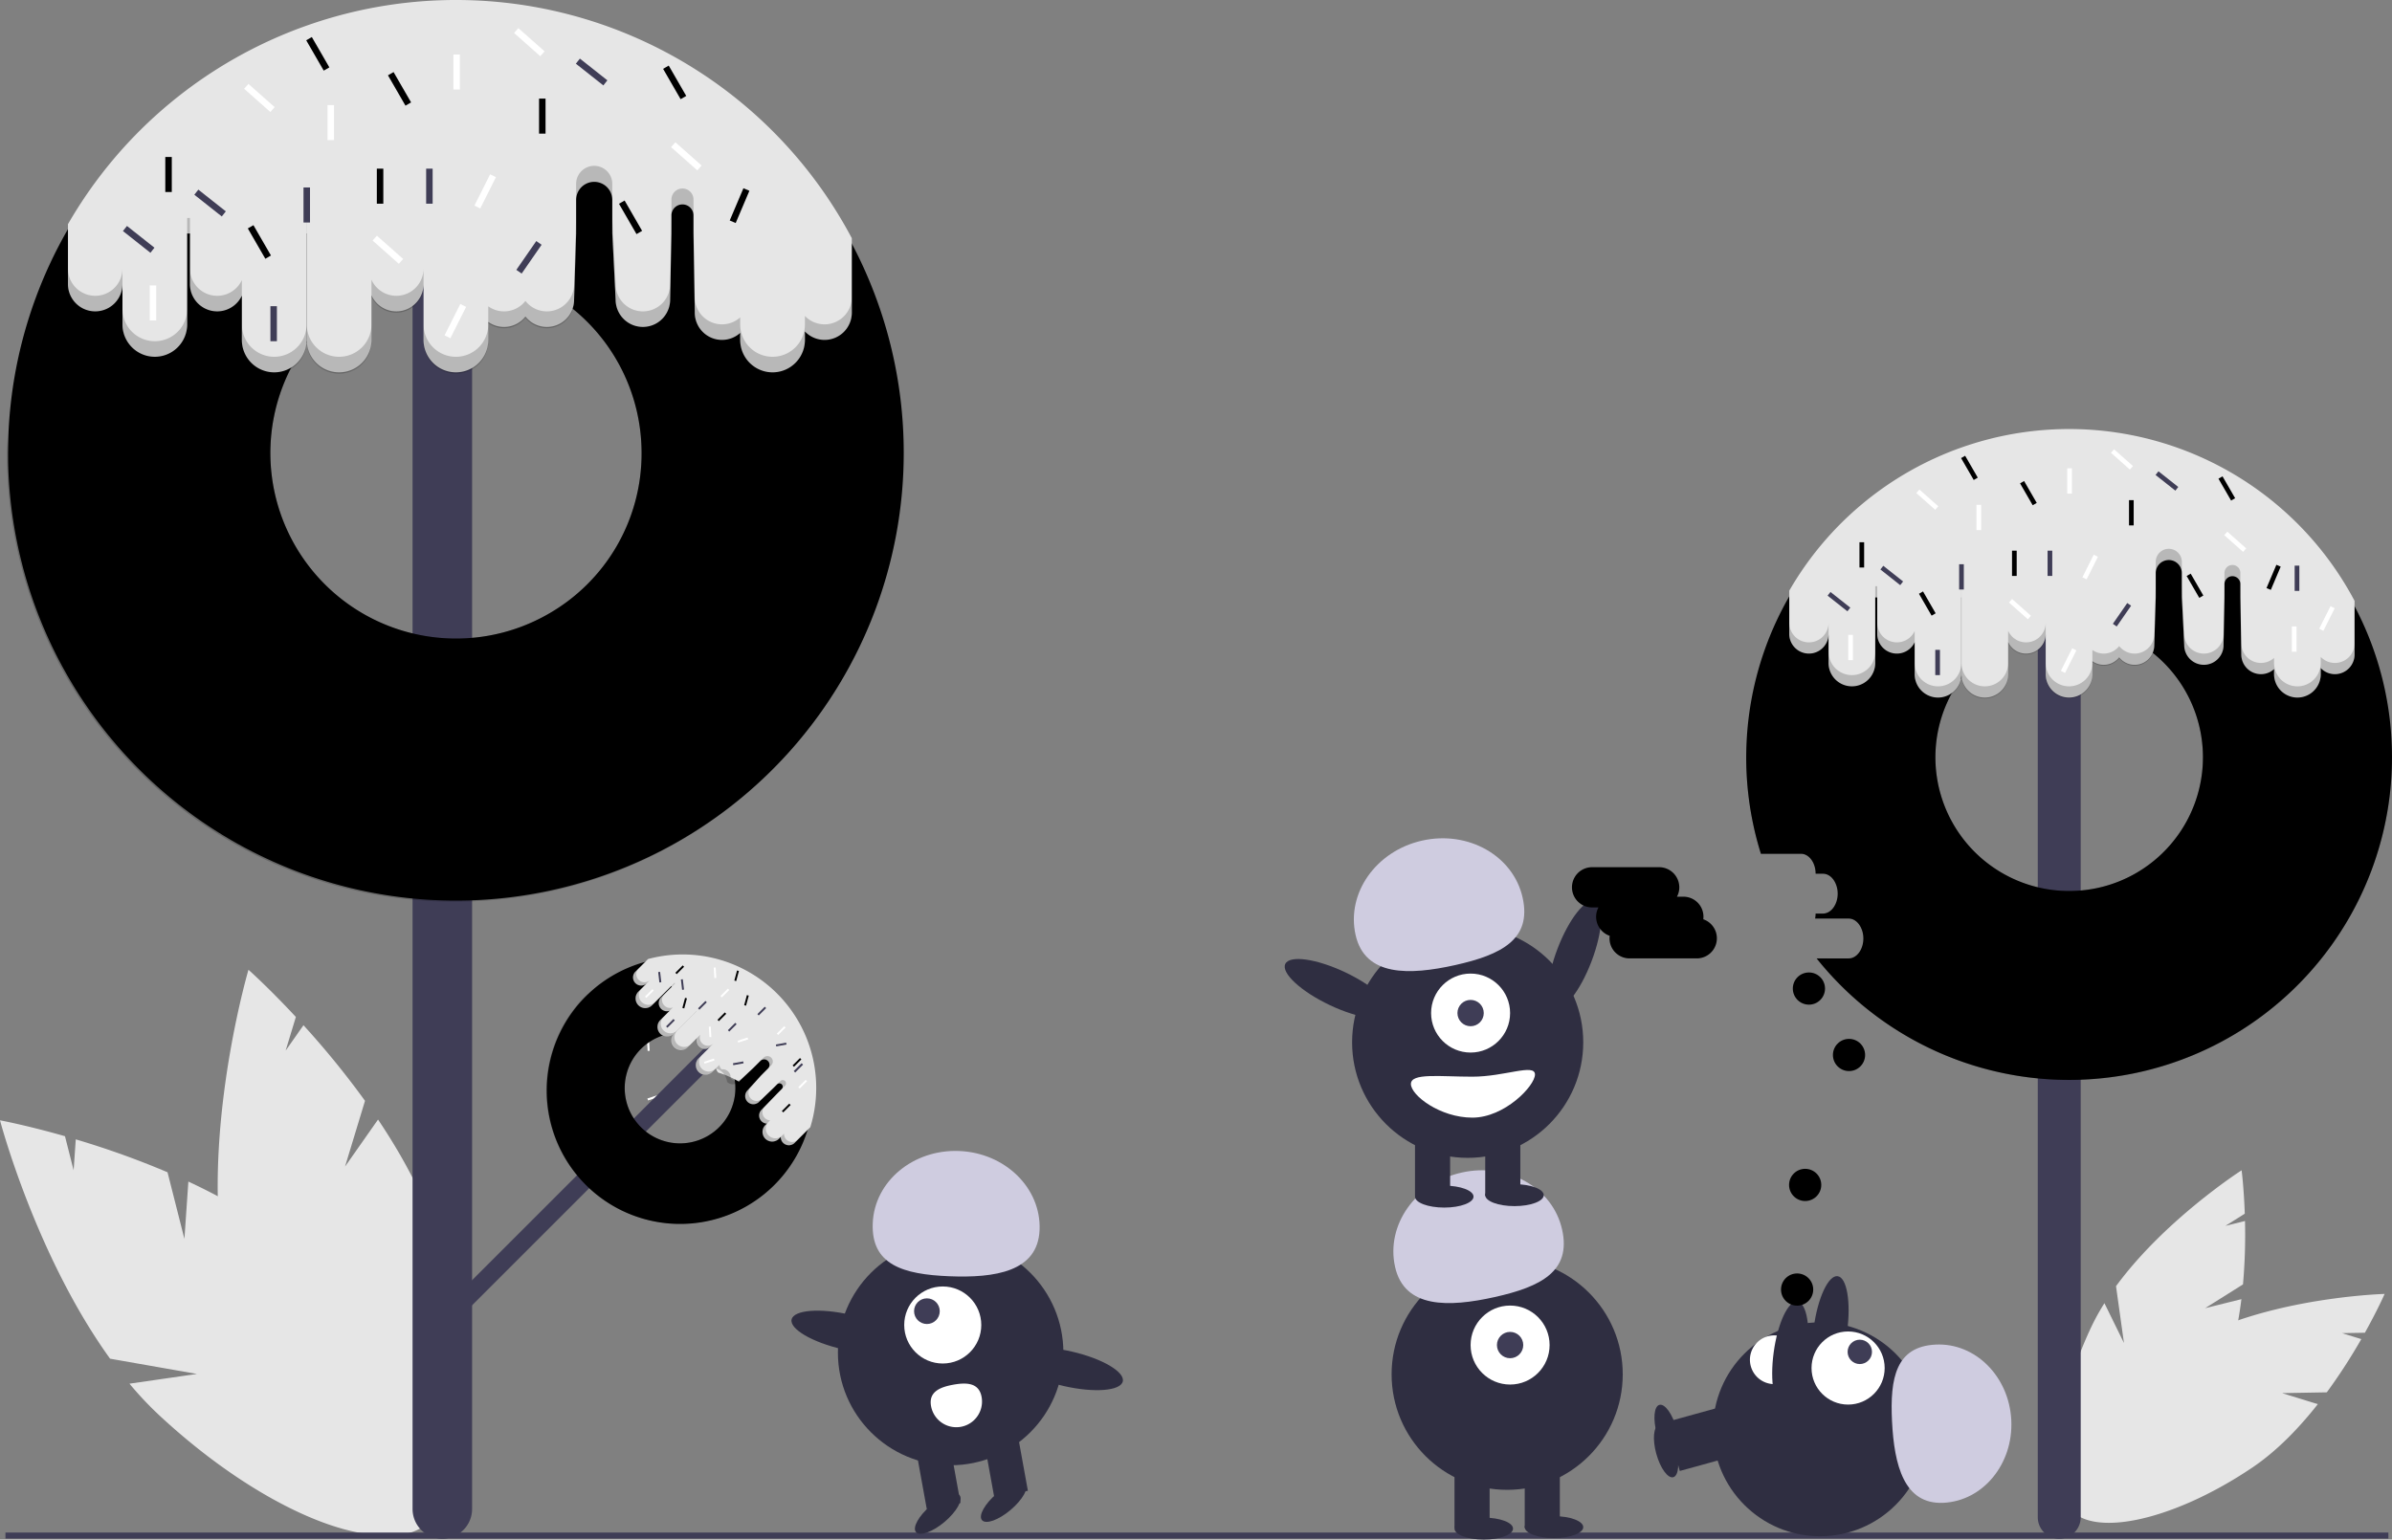 <svg xmlns="http://www.w3.org/2000/svg" id="eecd5703-95c1-49f4-87d9-4f8329cc0b43" width="891.381" height="573.886" data-name="Layer 1" viewBox="0 0 891.381 573.886"><rect x="0" y="0" width="891.381" height="573.886" fill="#808080" stroke="none"/><title>donut_love</title><path fill="#e6e6e6" d="M222.569,620.336l-6.293-24.823a322.324,322.324,0,0,0-34.197-12.269l-.795,11.536-3.222-12.709c-14.411-4.115-24.216-5.928-24.216-5.928s13.243,50.359,41.02,88.86l32.366,5.685-25.144,3.625a130.406,130.406,0,0,0,11.247,11.919c40.407,37.506,85.412,54.714,100.523,38.435s-5.396-59.881-45.803-97.387c-12.527-11.627-28.262-20.958-44.014-28.302Z" transform="translate(-153.846 -158.537)"/><path fill="#e6e6e6" d="M282.425,593.38l7.443-24.502a322.325,322.325,0,0,0-22.932-28.179l-6.643,9.465,3.811-12.545c-10.21-10.972-17.665-17.592-17.665-17.592S231.744,569.981,235.621,617.297l24.768,21.597-23.398-9.894a130.406,130.406,0,0,0,3.467,16.017c15.203,52.993,44.835,90.988,66.185,84.863s26.333-54.05,11.13-107.043c-4.713-16.428-13.361-32.55-23.049-46.978Z" transform="translate(-153.846 -158.537)"/><path fill="#e6e6e6" d="M975.588,646.175l14.11-8.869a209.77,209.77,0,0,0,.747-23.633l-7.302,1.819,7.224-4.541c-.339-9.748-1.18-16.182-1.18-16.182s-28.53,18.288-46.806,43.199l2.963,21.18-7.281-14.843a84.867,84.867,0,0,0-5.127,9.352c-15.13,32.533-16.77,63.848-3.663,69.943s35.997-15.336,51.127-47.869c4.69-10.086,7.316-21.698,8.708-32.923Z" transform="translate(-153.846 -158.537)"/><path fill="#e6e6e6" d="M1004.269,677.839l16.663-.299a209.77,209.77,0,0,0,12.855-19.844l-7.191-2.218,8.531-.153c4.749-8.52,7.354-14.462,7.354-14.462s-33.876.908-62.397,12.786l-8.411,19.662,1.439-16.47a84.868,84.868,0,0,0-9.223,5.355c-29.768,20.029-47.359,45.988-39.29,57.981s38.743,5.479,68.511-14.55c9.228-6.209,17.479-14.793,24.472-23.682Z" transform="translate(-153.846 -158.537)"/><rect width="888" height="2.241" x="2.029" y="571.273" fill="#3f3d56"/><rect width="2.573" height="13.894" x="402.421" y="219.049" fill="#fff" transform="translate(-9.629 -315.579) rotate(26.644)"/><rect width=".767" height="4.142" x="394.196" y="531.16" fill="#3f3d56" transform="translate(-212.925 -109.271) rotate(-6.648)"/><rect width=".767" height="4.142" x="396.799" y="565.653" fill="#fff" transform="translate(657.093 -146.574) rotate(71.644)"/><rect width=".767" height="4.142" x="395.063" y="546.129" fill="#fff" transform="translate(-186.034 -133.815) rotate(-3.441)"/><rect width=".767" height="4.142" x="391.484" y="523.458" fill="#fff" transform="translate(-184.68 -134.071) rotate(-3.441)"/><rect width=".767" height="4.142" x="444.389" y="538.698" fill="{{ .Page.Site.Params.themeColor }}" transform="translate(625.746 -232.707) rotate(68.004)"/><rect width=".767" height="4.142" x="400.27" y="538.969" fill="{{ .Page.Site.Params.themeColor }}" transform="translate(-0.162 -243.798) rotate(15)"/><rect width="2.418" height="13.058" x="286.479" y="70.608" fill="#3f3d56"/><rect width="2.418" height="13.058" x="285.028" y="102.042" fill="#fff"/><rect width=".721" height="3.892" x="437.469" y="532.657" fill="#fff" transform="translate(352.413 -311.547) rotate(45)"/><rect width=".721" height="3.892" x="444.706" y="574.35" fill="#fff" transform="translate(384.014 -304.453) rotate(45)"/><rect width=".721" height="3.892" x="439.711" y="557.734" fill="{{ .Page.Site.Params.themeColor }}" transform="translate(6.005 -253.365) rotate(15)"/><rect width=".721" height="3.892" x="440.731" y="542.851" fill="{{ .Page.Site.Params.themeColor }}" transform="translate(360.577 -310.868) rotate(45)"/><path fill="#3f3d56" d="M431.652,543.207a3.307,3.307,0,0,0-4.677-4.677L321.459,644.047a3.307,3.307,0,1,0,4.677,4.677L430.973,543.886" transform="translate(-153.846 -158.537)"/><path fill="{{ .Page.Site.Params.themeColor }}" d="M442.437,529.89a49.711,49.711,0,1,0,12.377,49.809A49.733,49.733,0,0,0,442.437,529.89Zm-40.702,54.094a20.575,20.575,0,0,1-9.05-5.282c-.507-.507-.977-1.043-1.429-1.588a20.621,20.621,0,1,1,10.479,6.87Z" transform="translate(-153.846 -158.537)"/><path fill="#3f3d56" d="M329.772,253.482a11.093,11.093,0,0,0-22.186,0V721.021a11.093,11.093,0,1,0,22.186,0V256.704" transform="translate(-153.846 -158.537)"/><path fill="{{ .Page.Site.Params.themeColor }}" d="M471.274,249.338A166.889,166.889,0,1,0,490.624,327.387,166.805,166.805,0,0,0,471.274,249.338Zm-113.508,138.29a69.167,69.167,0,1,1,35.167-60.241A68.827,68.827,0,0,1,357.766,387.628Z" transform="translate(-153.846 -158.537)"/><path d="M323.29,483.591A166.842,166.842,0,0,1,156.532,321.948q-.087,2.707-.089,5.435a166.847,166.847,0,1,0,333.693,0q0-2.731-.088-5.442A166.842,166.842,0,0,1,323.29,483.591Z" opacity=".2" transform="translate(-153.846 -158.537)"/><path d="M323.773,244.131a83.251,83.251,0,1,0,83.256,83.256A83.349,83.349,0,0,0,323.773,244.131Zm33.992,143.497a69.167,69.167,0,1,1,35.167-60.241A68.827,68.827,0,0,1,357.766,387.628Z" opacity=".2" transform="translate(-153.846 -158.537)"/><path fill="#e6e6e6" d="M471.276,247.333v27.755a10.149,10.149,0,0,1-17.478,7.027v3.163a12.056,12.056,0,1,1-24.113,0v-2.636a10.143,10.143,0,0,1-16.926-7.554l-.484-29.5v-6.804a4.111,4.111,0,0,0-8.221,0v6.804l-.484,24.664a10.156,10.156,0,0,1-20.312,0l-1.243-24.664V232.98a6.737,6.737,0,0,0-13.473,0v12.608l-.759,24.664a10.148,10.148,0,0,1-18.136,6.268,10.129,10.129,0,0,1-13.851,2.012v6.746a12.056,12.056,0,1,1-24.113,0V264.448a10.152,10.152,0,0,1-19.412,4.164v16.665a12.056,12.056,0,1,1-24.113,0V245.587h-.068v39.69a12.056,12.056,0,1,1-24.113,0V268.752a10.15,10.15,0,0,1-19.345-4.304V245.587h-1.035v33.887a12.056,12.056,0,0,1-24.113,0V264.448a10.156,10.156,0,1,1-20.312,0V242.091A166.905,166.905,0,0,1,471.276,247.333Z" transform="translate(-153.846 -158.537)"/><path d="M256.034,291.531a12.056,12.056,0,0,1-12.056-12.056v6.287a12.056,12.056,0,0,0,24.113,0v-6.287A12.056,12.056,0,0,1,256.034,291.531Z" opacity=".2" transform="translate(-153.846 -158.537)"/><path d="M280.215,291.531a12.056,12.056,0,0,1-12.056-12.056v6.287a12.056,12.056,0,0,0,24.113,0v-6.287A12.056,12.056,0,0,1,280.215,291.531Z" opacity=".2" transform="translate(-153.846 -158.537)"/><path d="M243.978,262.949a10.15,10.15,0,0,1-19.345-4.304v6.287a10.15,10.15,0,0,0,19.345,4.304Z" opacity=".2" transform="translate(-153.846 -158.537)"/><rect width=".068" height="6.287" x="114.245" y="81.247" opacity=".2"/><path d="M199.485,258.645a10.156,10.156,0,0,1-20.312,0v6.287a10.156,10.156,0,0,0,20.312,0Z" opacity=".2" transform="translate(-153.846 -158.537)"/><rect width="1.035" height="6.287" x="69.752" y="81.247" opacity=".2"/><path d="M211.542,285.727a12.056,12.056,0,0,1-12.056-12.056v6.287a12.056,12.056,0,1,0,24.113,0v-6.287A12.056,12.056,0,0,1,211.542,285.727Z" opacity=".2" transform="translate(-153.846 -158.537)"/><path d="M323.74,291.531a12.056,12.056,0,0,1-12.056-12.056v6.287a12.056,12.056,0,0,0,24.113,0v-6.287A12.056,12.056,0,0,1,323.74,291.531Z" opacity=".2" transform="translate(-153.846 -158.537)"/><path d="M412.275,232.98a4.111,4.111,0,1,0-8.221,0v6.287a4.111,4.111,0,1,1,8.221,0Z" opacity=".2" transform="translate(-153.846 -158.537)"/><path d="M311.683,258.645a10.152,10.152,0,0,1-19.412,4.164v6.287a10.152,10.152,0,0,0,19.412-4.164Z" opacity=".2" transform="translate(-153.846 -158.537)"/><path d="M393.414,274.604a10.155,10.155,0,0,1-10.156-10.156L382.015,239.784v6.287l1.243,24.664a10.156,10.156,0,0,0,20.312,0l.484-24.664v-6.287l-.484,24.664A10.155,10.155,0,0,1,393.414,274.604Z" opacity=".2" transform="translate(-153.846 -158.537)"/><path d="M461.12,279.44a10.123,10.123,0,0,1-7.322-3.129v3.163a12.056,12.056,0,0,1-24.113,0v-2.636a10.143,10.143,0,0,1-16.926-7.554L412.275,239.784v6.287l.484,29.5a10.143,10.143,0,0,0,16.926,7.554v2.636a12.056,12.056,0,0,0,24.113,0v-3.163a10.149,10.149,0,0,0,17.478-7.027v-6.287A10.155,10.155,0,0,1,461.12,279.44Z" opacity=".2" transform="translate(-153.846 -158.537)"/><path d="M357.627,274.604a10.131,10.131,0,0,1-7.98-3.888,10.129,10.129,0,0,1-13.851,2.012v6.287a10.129,10.129,0,0,0,13.851-2.012,10.148,10.148,0,0,0,18.136-6.268l.759-24.664v-6.287l-.759,24.664A10.155,10.155,0,0,1,357.627,274.604Z" opacity=".2" transform="translate(-153.846 -158.537)"/><path d="M382.015,227.176a6.737,6.737,0,1,0-13.473,0v6.287a6.737,6.737,0,1,1,13.473,0Z" opacity=".2" transform="translate(-153.846 -158.537)"/><rect width="2.418" height="13.058" x="113.103" y="69.882" fill="#3f3d56"/><rect width="2.418" height="13.058" x="158.805" y="62.87" fill="#3f3d56"/><rect width="2.418" height="13.058" x="100.771" y="114.133" fill="#3f3d56"/><rect width="2.418" height="13.058" x="349.889" y="248.005" fill="#3f3d56" transform="matrix(0.822, 0.569, -0.569, 0.822, 53.35, -313.086)"/><rect width="2.418" height="13.058" x="230.92" y="227.694" fill="#3f3d56" transform="translate(-249.431 112.392) rotate(-51.648)"/><rect width="2.418" height="13.058" x="373.102" y="178.849" fill="#3f3d56" transform="translate(-157.167 205.356) rotate(-51.648)"/><rect width="2.418" height="13.058" x="204.321" y="241.235" fill="#3f3d56" transform="translate(-270.145 96.672) rotate(-51.648)"/><rect width="2.418" height="13.058" x="122.05" y="39.173" fill="#fff"/><rect width="2.418" height="13.058" x="55.795" y="106.395" fill="#fff"/><rect width="2.418" height="13.058" x="168.961" y="20.312" fill="#fff"/><rect width="2.418" height="13.058" x="333.446" y="223.341" fill="#fff" transform="translate(-15.225 -284.202) rotate(26.644)"/><rect width="2.418" height="13.058" x="322.323" y="271.702" fill="#fff" transform="translate(5.281 -274.078) rotate(26.644)"/><rect width="2.418" height="13.058" x="297.175" y="245.104" fill="#fff" transform="translate(-241.697 149.436) rotate(-48.441)"/><rect width="2.418" height="13.058" x="249.297" y="188.521" fill="#fff" transform="translate(-215.474 94.565) rotate(-48.441)"/><rect width="2.418" height="13.058" x="408.406" y="210.284" fill="#fff" transform="translate(-178.201 220.946) rotate(-48.441)"/><rect width="2.418" height="13.058" x="349.889" y="167.726" fill="#fff" transform="translate(-166.053 162.834) rotate(-48.441)"/><rect width="2.418" height="13.058" x="140.428" y="62.87" fill="{{ .Page.Site.Params.themeColor }}"/><rect width="2.418" height="13.058" x="428.234" y="228.661" fill="{{ .Page.Site.Params.themeColor }}" transform="translate(-27.785 -307.658) rotate(23.004)"/><rect width="2.418" height="13.058" x="249.297" y="242.202" fill="{{ .Page.Site.Params.themeColor }}" transform="translate(-244.65 0.04) rotate(-30)"/><rect width="2.418" height="13.058" x="387.611" y="233.013" fill="{{ .Page.Site.Params.themeColor }}" transform="translate(-221.525 67.966) rotate(-30)"/><rect width="2.418" height="13.058" x="301.528" y="185.136" fill="{{ .Page.Site.Params.themeColor }}" transform="matrix(0.866, -0.5, 0.5, 0.866, -209.119, 18.51)"/><rect width="2.418" height="13.058" x="404.054" y="182.718" fill="{{ .Page.Site.Params.themeColor }}" transform="translate(-194.174 69.449) rotate(-30)"/><rect width="2.418" height="13.058" x="271.06" y="172.078" fill="{{ .Page.Site.Params.themeColor }}" transform="translate(-206.672 1.526) rotate(-30)"/><rect width="2.418" height="13.058" x="200.879" y="36.755" fill="{{ .Page.Site.Params.themeColor }}"/><rect width="2.418" height="13.058" x="61.599" y="58.517" fill="{{ .Page.Site.Params.themeColor }}"/><path d="M374.238,597.888a49.736,49.736,0,0,1-1.078-69.223q-.589.552-1.164,1.127a49.737,49.737,0,1,0,70.339,70.339q.576-.576,1.128-1.166A49.736,49.736,0,0,1,374.238,597.888Z" opacity=".2" transform="translate(-153.846 -158.537)"/><path d="M426.827,545.5a27.674,27.674,0,1,0,0,39.124A27.708,27.708,0,0,0,426.827,545.5Zm-4.981,33.203a20.627,20.627,0,0,1-29.162,0c-.507-.507-.977-1.043-1.429-1.588a20.616,20.616,0,1,1,30.59,1.588Z" opacity=".2" transform="translate(-153.846 -158.537)"/><path fill="#e6e6e6" d="M455.81,578.703,449.96,584.554a3.025,3.025,0,0,1-5.165-2.203l-.667.667a3.594,3.594,0,0,1-5.083-5.083l.556-.556a3.024,3.024,0,0,1-1.976-5.16l6.116-6.32,1.434-1.434a1.225,1.225,0,0,0-1.733-1.733l-1.434,1.434-5.301,5.097a3.027,3.027,0,0,1-4.281-4.281l4.937-5.461,2.658-2.658a2.008,2.008,0,0,0-2.84-2.84l-2.658,2.658-5.359,5.039a34.695,34.695,0,0,0-7.645-3.364,3.017,3.017,0,0,1-.842-1.633l-1.422,1.422a3.594,3.594,0,0,1-5.083-5.083l4.391-4.391a3.026,3.026,0,0,1-4.97-3.214L410.08,548.97a3.594,3.594,0,0,1-5.083-5.083l8.366-8.366-.014-.014-8.366,8.366a3.594,3.594,0,0,1-5.083-5.083l3.483-3.483a3.026,3.026,0,0,1-3.17-4.985l3.976-3.976-.218-.218-7.143,7.143a3.594,3.594,0,0,1-5.083-5.083l3.167-3.167a3.027,3.027,0,0,1-4.281-4.281l4.713-4.713a49.754,49.754,0,0,1,60.467,62.677Z" transform="translate(-153.846 -158.537)"/><path d="M401.124,542.649a3.594,3.594,0,0,1,0-5.083l-1.325,1.325a3.594,3.594,0,0,0,5.083,5.083l1.325-1.325A3.594,3.594,0,0,1,401.124,542.649Z" opacity=".2" transform="translate(-153.846 -158.537)"/><path d="M406.221,547.746a3.594,3.594,0,0,1,0-5.083l-1.325,1.325a3.594,3.594,0,1,0,5.083,5.083l1.325-1.325A3.594,3.594,0,0,1,406.221,547.746Z" opacity=".2" transform="translate(-153.846 -158.537)"/><path d="M404.607,534.083a3.026,3.026,0,0,1-3.17-4.985l-1.325,1.325a3.026,3.026,0,0,0,3.17,4.985Z" opacity=".2" transform="translate(-153.846 -158.537)"/><rect width="1.874" height=".02" x="412.98" y="534.943" opacity=".2" transform="translate(-410.881 290.831) rotate(-45)"/><path d="M396.136,523.798a3.027,3.027,0,1,1-4.281-4.281l-1.325,1.325a3.027,3.027,0,0,0,4.281,4.281Z" opacity=".2" transform="translate(-153.846 -158.537)"/><rect width="1.874" height=".309" x="403.703" y="525.522" opacity=".2" transform="translate(-407.039 281.554) rotate(-45)"/><path d="M392.968,532.048a3.594,3.594,0,0,1,0-5.083L391.643,528.29a3.594,3.594,0,1,0,5.083,5.083l1.325-1.325A3.594,3.594,0,0,1,392.968,532.048Z" opacity=".2" transform="translate(-153.846 -158.537)"/><path d="M415.395,556.921a3.594,3.594,0,0,1,0-5.083L414.07,553.163a3.594,3.594,0,1,0,5.083,5.083l1.325-1.325A3.594,3.594,0,0,1,415.395,556.921Z" opacity=".2" transform="translate(-153.846 -158.537)"/><path d="M446.399,563.241a1.225,1.225,0,0,0-1.733-1.733l-1.325,1.325a1.225,1.225,0,1,1,1.733,1.733Z" opacity=".2" transform="translate(-153.846 -158.537)"/><path d="M419.786,547.448a3.026,3.026,0,0,1-4.97-3.214l-1.325,1.325a3.026,3.026,0,0,0,4.97,3.214Z" opacity=".2" transform="translate(-153.846 -158.537)"/><path d="M433.65,568.039a3.027,3.027,0,0,1,0-4.281l4.937-5.461-1.325,1.325-4.937,5.461a3.027,3.027,0,1,0,4.281,4.281l5.301-5.097,1.325-1.325-5.301,5.097A3.027,3.027,0,0,1,433.65,568.039Z" opacity=".2" transform="translate(-153.846 -158.537)"/><path d="M446.902,583.33a3.018,3.018,0,0,1-.884-2.203l-.667.667a3.594,3.594,0,1,1-5.083-5.083l.556-.556a3.024,3.024,0,0,1-1.976-5.16l6.116-6.32-1.325,1.325-6.116,6.32a3.024,3.024,0,0,0,1.976,5.16l-.556.556a3.594,3.594,0,1,0,5.083,5.083l.667-.667a3.025,3.025,0,0,0,5.165,2.203l1.325-1.325A3.027,3.027,0,0,1,446.902,583.33Z" opacity=".2" transform="translate(-153.846 -158.537)"/><path d="M426.106,560.496a3.02,3.02,0,0,0-3.364-3.364,3.017,3.017,0,0,1-.842-1.633l-1.325,1.325a5.804,5.804,0,0,1,4.206,4.997,3.027,3.027,0,0,0,4.281,0l5.359-5.039,1.325-1.325-5.359,5.039A3.027,3.027,0,0,1,426.106,560.496Z" opacity=".2" transform="translate(-153.846 -158.537)"/><path d="M441.244,555.639a2.008,2.008,0,1,0-2.84-2.84l-1.325,1.325a2.008,2.008,0,1,1,2.84,2.84Z" opacity=".2" transform="translate(-153.846 -158.537)"/><rect width=".721" height="3.892" x="415.246" y="531.332" fill="#3f3d56" transform="translate(344.967 -296.221) rotate(45)"/><rect width=".721" height="3.892" x="426.357" y="539.487" fill="#3f3d56" transform="translate(353.988 -301.69) rotate(45)"/><rect width=".721" height="3.892" x="437.357" y="533.487" fill="#3f3d56" transform="translate(352.967 -311.225) rotate(45)"/><rect width=".721" height="3.892" x="403.319" y="538.06" fill="#3f3d56" transform="translate(346.231 -285.817) rotate(45)"/><rect width=".721" height="3.892" x="428.6" y="552.943" fill="#3f3d56" transform="translate(744.171 -125.083) rotate(79.679)"/><rect width=".721" height="3.892" x="444.6" y="545.943" fill="#3f3d56" transform="translate(750.417 -146.57) rotate(79.679)"/><rect width=".721" height="3.892" x="407.804" y="523.584" fill="#3f3d56" transform="translate(-211.942 -107.75) rotate(-6.648)"/><rect width=".721" height="3.892" x="399.343" y="520.832" fill="#3f3d56" transform="translate(-211.681 -108.748) rotate(-6.648)"/><rect width=".721" height="3.892" x="423.605" y="526.744" fill="#fff" transform="translate(344.171 -303.476) rotate(45)"/><rect width=".721" height="3.892" x="444.605" y="540.744" fill="#fff" transform="translate(360.222 -314.224) rotate(45)"/><rect width=".721" height="3.892" x="452.605" y="560.744" fill="#fff" transform="translate(376.707 -314.023) rotate(45)"/><rect width=".721" height="3.892" x="395.469" y="526.948" fill="#fff" transform="translate(336.075 -283.521) rotate(45)"/><rect width=".721" height="3.892" x="430.333" y="544.278" fill="#fff" transform="translate(659.644 -193.109) rotate(71.644)"/><rect width=".721" height="3.892" x="417.794" y="552.127" fill="#fff" transform="translate(658.505 -175.831) rotate(71.644)"/><rect width=".721" height="3.892" x="418.1" y="541.22" fill="#fff" transform="translate(-185.691 -132.443) rotate(-3.441)"/><rect width=".721" height="3.892" x="419.935" y="519.201" fill="#fff" transform="translate(-184.366 -132.373) rotate(-3.441)"/><rect width=".721" height="3.892" x="422.484" y="535.613" fill="{{ .Page.Site.Params.themeColor }}" transform="translate(350.114 -300.085) rotate(45)"/><rect width=".721" height="3.892" x="446.484" y="569.613" fill="{{ .Page.Site.Params.themeColor }}" transform="translate(381.185 -307.097) rotate(45)"/><rect width=".721" height="3.892" x="450.484" y="552.613" fill="{{ .Page.Site.Params.themeColor }}" transform="translate(370.336 -314.905) rotate(45)"/><rect width=".721" height="3.892" x="408.62" y="530.516" fill="{{ .Page.Site.Params.themeColor }}" transform="translate(-2.099 -246.246) rotate(15)"/><rect width=".721" height="3.892" x="431.658" y="529.497" fill="{{ .Page.Site.Params.themeColor }}" transform="translate(-1.578 -252.243) rotate(15)"/><rect width=".721" height="3.892" x="427.988" y="520.322" fill="{{ .Page.Site.Params.themeColor }}" transform="translate(-4.077 -251.606) rotate(15)"/><rect width=".721" height="3.892" x="406.785" y="518.08" fill="{{ .Page.Site.Params.themeColor }}" transform="translate(333.118 -294.12) rotate(45)"/><path fill="#3f3d56" d="M929.226,365.467a8,8,0,1,0-16,0V724.114a8,8,0,0,0,16,0V367.79" transform="translate(-153.846 -158.537)"/><path fill="{{ .Page.Site.Params.themeColor }}" d="M1031.276,384.5a120.362,120.362,0,0,0-221.22,92.29h14.93c3,0,5.46,3.34,5.46,7.43h2.74c3.01,0,5.47,3.34,5.47,7.43,0,4.08-2.46,7.43-5.47,7.43h-2.74a10.087,10.087,0,0,1-.19,1.85h12.5c3.01,0,5.47,3.35,5.47,7.43,0,4.09-2.46,7.43-5.47,7.43h-11.94a120.34,120.34,0,0,0,200.46-131.29Zm-81.86,99.74a49.676,49.676,0,0,1-24.52,6.42,51.473,51.473,0,0,1-5.15-.26,49.849,49.849,0,1,1,29.67-6.16Z" transform="translate(-153.846 -158.537)"/><path d="M847.899,505.862a9.736,9.736,0,0,0,.327-2.5c0-4.086-2.461-7.429-5.469-7.429H837.64a5.239,5.239,0,0,1-4.455,3.143h-2.735a9.754,9.754,0,0,1-.196,1.857H842.757C845.119,500.933,847.138,502.998,847.899,505.862Z" opacity=".2" transform="translate(-153.846 -158.537)"/><path d="M833.186,484.219c2.362,0,4.381,2.065,5.142,4.929a9.73,9.73,0,0,0,.328-2.5c0-4.086-2.461-7.429-5.469-7.429h-2.735c0-4.086-2.461-7.429-5.469-7.429H810.056a120.181,120.181,0,0,1-5.436-33.672c-.02.89-.045,1.778-.045,2.672a120.276,120.276,0,0,0,5.481,36h14.926c3.008,0,5.469,3.343,5.469,7.429Z" opacity=".2" transform="translate(-153.846 -158.537)"/><path d="M924.901,556.116a120.017,120.017,0,0,1-89.87-40.326h-4.218a120.323,120.323,0,0,0,214.414-75c0-.752-.021-1.5-.035-2.248A120.323,120.323,0,0,1,924.901,556.116Z" opacity=".2" transform="translate(-153.846 -158.537)"/><path d="M924.896,380.92a59.87,59.87,0,1,0,59.88,59.87A59.941,59.941,0,0,0,924.896,380.92Zm24.52,103.32a49.676,49.676,0,0,1-24.52,6.42,51.473,51.473,0,0,1-5.15-.26,49.849,49.849,0,1,1,29.67-6.16Z" opacity=".2" transform="translate(-153.846 -158.537)"/><path fill="#e6e6e6" d="M1031.276,382.502V402.518a7.319,7.319,0,0,1-12.605,5.068v2.281a8.695,8.695,0,1,1-17.39,0V407.966a7.315,7.315,0,0,1-12.207-5.448l-.349-21.275V376.336a2.965,2.965,0,1,0-5.929,0v4.907l-.349,17.787a7.324,7.324,0,0,1-14.648,0l-.896-17.787V372.151a4.858,4.858,0,0,0-9.717,0v9.092l-.548,17.787a7.319,7.319,0,0,1-13.079,4.52,7.304,7.304,0,0,1-9.989,1.451v4.865a8.695,8.695,0,0,1-17.39,0V394.845a7.321,7.321,0,0,1-14,3.003v12.019a8.695,8.695,0,0,1-17.39,0V381.243h-.049v28.624a8.695,8.695,0,1,1-17.39,0V397.949a7.32,7.32,0,0,1-13.951-3.104v-13.602h-.746v24.438a8.695,8.695,0,0,1-17.39,0V394.845a7.324,7.324,0,0,1-14.648,0V378.722a120.368,120.368,0,0,1,210.657,3.781Z" transform="translate(-153.846 -158.537)"/><path d="M876.048,414.376a8.694,8.694,0,0,1-8.695-8.695v4.534a8.695,8.695,0,0,0,17.39,0v-4.534A8.694,8.694,0,0,1,876.048,414.376Z" opacity=".2" transform="translate(-153.846 -158.537)"/><path d="M893.487,414.376a8.694,8.694,0,0,1-8.695-8.695v4.534a8.695,8.695,0,0,0,17.39,0v-4.534A8.694,8.694,0,0,1,893.487,414.376Z" opacity=".2" transform="translate(-153.846 -158.537)"/><path d="M867.354,393.764a7.32,7.32,0,0,1-13.951-3.104v4.534a7.32,7.32,0,0,0,13.951,3.104Z" opacity=".2" transform="translate(-153.846 -158.537)"/><rect width=".049" height="4.534" x="730.898" y="218.521" opacity=".2"/><path d="M835.267,390.66a7.324,7.324,0,0,1-14.648,0v4.534a7.324,7.324,0,0,0,14.648,0Z" opacity=".2" transform="translate(-153.846 -158.537)"/><rect width=".746" height="4.534" x="698.811" y="218.521" opacity=".2"/><path d="M843.962,410.191a8.694,8.694,0,0,1-8.695-8.695v4.534a8.695,8.695,0,0,0,17.39,0v-4.534A8.694,8.694,0,0,1,843.962,410.191Z" opacity=".2" transform="translate(-153.846 -158.537)"/><path d="M924.876,414.376a8.694,8.694,0,0,1-8.695-8.695v4.534a8.695,8.695,0,1,0,17.39,0v-4.534A8.694,8.694,0,0,1,924.876,414.376Z" opacity=".2" transform="translate(-153.846 -158.537)"/><path d="M988.726,372.151a2.965,2.965,0,1,0-5.929,0v4.534a2.965,2.965,0,1,1,5.929,0Z" opacity=".2" transform="translate(-153.846 -158.537)"/><path d="M916.181,390.66a7.321,7.321,0,0,1-14,3.003v4.534a7.321,7.321,0,0,0,14-3.003Z" opacity=".2" transform="translate(-153.846 -158.537)"/><path d="M975.124,402.169a7.323,7.323,0,0,1-7.324-7.324l-.896-17.787v4.534l.896,17.787a7.324,7.324,0,0,0,14.648,0l.349-17.787v-4.534l-.349,17.787A7.323,7.323,0,0,1,975.124,402.169Z" opacity=".2" transform="translate(-153.846 -158.537)"/><path d="M1023.951,405.657a7.3,7.3,0,0,1-5.28-2.257v2.281a8.695,8.695,0,1,1-17.39,0v-1.901a7.315,7.315,0,0,1-12.207-5.448l-.349-21.275v4.534l.349,21.275a7.315,7.315,0,0,0,12.207,5.448v1.901a8.695,8.695,0,0,0,17.39,0v-2.281a7.319,7.319,0,0,0,12.605-5.068v-4.534A7.323,7.323,0,0,1,1023.951,405.657Z" opacity=".2" transform="translate(-153.846 -158.537)"/><path d="M949.315,402.169a7.306,7.306,0,0,1-5.755-2.804,7.304,7.304,0,0,1-9.989,1.451v4.534a7.304,7.304,0,0,0,9.989-1.451,7.319,7.319,0,0,0,13.079-4.52l.548-17.787v-4.534l-.548,17.787A7.323,7.323,0,0,1,949.315,402.169Z" opacity=".2" transform="translate(-153.846 -158.537)"/><path d="M966.903,367.966a4.858,4.858,0,1,0-9.717,0v4.534a4.858,4.858,0,1,1,9.717,0Z" opacity=".2" transform="translate(-153.846 -158.537)"/><rect width="1.744" height="9.417" x="730.074" y="210.325" fill="#3f3d56"/><rect width="1.744" height="9.417" x="763.033" y="205.268" fill="#3f3d56"/><rect width="1.744" height="9.417" x="855.108" y="210.848" fill="#3f3d56"/><rect width="1.744" height="9.417" x="721.181" y="242.237" fill="#3f3d56"/><rect width="1.744" height="9.417" x="943.734" y="382.987" fill="#3f3d56" transform="translate(234.55 -627.123) rotate(34.679)"/><rect width="1.744" height="9.417" x="857.937" y="368.339" fill="#3f3d56" transform="translate(-120.468 656.528) rotate(-51.648)"/><rect width="1.744" height="9.417" x="960.475" y="333.113" fill="#3f3d56" transform="translate(-53.929 723.572) rotate(-51.648)"/><rect width="1.744" height="9.417" x="838.755" y="378.104" fill="#3f3d56" transform="matrix(0.62, -0.784, 0.784, 0.62, -135.406, 645.191)"/><rect width="1.744" height="9.417" x="736.527" y="188.178" fill="#fff"/><rect width="1.744" height="9.417" x="688.745" y="236.657" fill="#fff"/><rect width="1.744" height="9.417" x="770.357" y="174.576" fill="#fff"/><rect width="1.744" height="9.417" x="854.062" y="233.518" fill="#fff"/><rect width="1.744" height="9.417" x="931.876" y="365.2" fill="#fff" transform="translate(111.086 -537.543) rotate(26.644)"/><rect width="1.744" height="9.417" x="923.854" y="400.077" fill="#fff" transform="translate(125.874 -530.242) rotate(26.644)"/><rect width="1.744" height="9.417" x="1020.115" y="384.382" fill="#fff" transform="translate(129.058 -575.076) rotate(26.644)"/><rect width="1.744" height="9.417" x="905.718" y="380.894" fill="#fff" transform="translate(-137.217 649.634) rotate(-48.441)"/><rect width="1.744" height="9.417" x="871.19" y="340.088" fill="#fff" transform="translate(-118.306 610.062) rotate(-48.441)"/><rect width="1.744" height="9.417" x="985.935" y="355.783" fill="#fff" transform="translate(-91.425 701.206) rotate(-48.441)"/><rect width="1.744" height="9.417" x="943.734" y="325.091" fill="#fff" transform="translate(-82.665 659.297) rotate(-48.441)"/><rect width="1.744" height="9.417" x="749.78" y="205.268" fill="{{ .Page.Site.Params.themeColor }}"/><rect width="1.744" height="9.417" x="1000.235" y="369.036" fill="{{ .Page.Site.Params.themeColor }}" transform="translate(71.821 -520.043) rotate(23.004)"/><rect width="1.744" height="9.417" x="871.19" y="378.802" fill="{{ .Page.Site.Params.themeColor }}" transform="translate(-228.767 328.875) rotate(-30)"/><rect width="1.744" height="9.417" x="970.938" y="372.175" fill="{{ .Page.Site.Params.themeColor }}" transform="translate(-212.09 377.861) rotate(-30)"/><rect width="1.744" height="9.417" x="908.857" y="337.647" fill="{{ .Page.Site.Params.themeColor }}" transform="translate(-203.143 342.195) rotate(-30)"/><rect width="1.744" height="9.417" x="982.797" y="335.903" fill="{{ .Page.Site.Params.themeColor }}" transform="translate(-192.365 378.931) rotate(-30)"/><rect width="1.744" height="9.417" x="886.885" y="328.23" fill="{{ .Page.Site.Params.themeColor }}" transform="translate(-201.378 329.947) rotate(-30)"/><rect width="1.744" height="9.417" x="793.376" y="186.434" fill="{{ .Page.Site.Params.themeColor }}"/><rect width="1.744" height="9.417" x="692.93" y="202.129" fill="{{ .Page.Site.Params.themeColor }}"/><circle cx="354.258" cy="504.177" r="42.012" fill="#2f2e41"/><rect width="12.763" height="22.867" x="522.191" y="692.702" fill="#2f2e41" transform="translate(1020.276 1144.317) rotate(169.739)"/><rect width="12.763" height="22.867" x="497.073" y="697.249" fill="#2f2e41" transform="translate(971.251 1157.813) rotate(169.739)"/><ellipse cx="503.301" cy="722.762" fill="#2f2e41" rx="10.636" ry="3.989" transform="translate(-501.718 337.949) rotate(-40.261)"/><ellipse cx="527.896" cy="718.31" fill="#2f2e41" rx="10.636" ry="3.989" transform="translate(-493.015 352.789) rotate(-40.261)"/><circle cx="351.316" cy="493.901" r="14.359" fill="#fff"/><circle cx="345.415" cy="488.754" r="4.786" fill="#3f3d56"/><path fill="#cfcce0" d="M541.245,617.009c.632-15.554-12.773-28.728-29.941-29.425s-31.597,11.346-32.229,26.9,11.302,19.087,28.47,19.785S540.614,632.563,541.245,617.009Z" transform="translate(-153.846 -158.537)"/><ellipse cx="469.311" cy="655.06" fill="#2f2e41" rx="6.594" ry="21.006" transform="translate(-427.891 807.616) rotate(-77.09)"/><ellipse cx="551.78" cy="668.775" fill="#2f2e41" rx="6.594" ry="21.006" transform="translate(-377.215 898.651) rotate(-77.09)"/><path fill="#fff" d="M519.642,679.271a9.572,9.572,0,1,1-18.839,3.41c-.942-5.202,3.08-7.043,8.283-7.985S518.7,674.069,519.642,679.271Z" transform="translate(-153.846 -158.537)"/><ellipse cx="740.583" cy="514.548" fill="#2f2e41" rx="21.534" ry="6.76" transform="translate(-158.308 864.076) rotate(-69.082)"/><circle cx="561.649" cy="512.284" r="43.067" fill="#2f2e41"/><rect width="13.084" height="23.442" x="542.023" y="546.083" fill="#2f2e41"/><rect width="13.084" height="23.442" x="568.191" y="546.083" fill="#2f2e41"/><ellipse cx="552.927" cy="569.798" fill="#2f2e41" rx="10.903" ry="4.089"/><ellipse cx="579.094" cy="569.252" fill="#2f2e41" rx="10.903" ry="4.089"/><circle cx="562.739" cy="501.381" r="14.719" fill="#fff"/><circle cx="562.739" cy="501.381" r="4.906" fill="#3f3d56"/><path fill="#cfcce0" d="M673.718,630.769c-3.477-15.574,7.639-31.31,24.829-35.149s33.944,5.675,37.422,21.249-7.915,21.318-25.105,25.156S677.196,646.343,673.718,630.769Z" transform="translate(-153.846 -158.537)"/><circle cx="546.93" cy="388.533" r="43.067" fill="#2f2e41"/><rect width="13.084" height="23.442" x="527.304" y="422.333" fill="#2f2e41"/><rect width="13.084" height="23.442" x="553.472" y="422.333" fill="#2f2e41"/><ellipse cx="538.207" cy="446.047" fill="#2f2e41" rx="10.903" ry="4.089"/><ellipse cx="564.375" cy="445.502" fill="#2f2e41" rx="10.903" ry="4.089"/><circle cx="548.02" cy="377.63" r="14.719" fill="#fff"/><circle cx="548.02" cy="377.63" r="4.906" fill="#3f3d56"/><path fill="#cfcce0" d="M658.999,507.019c-3.477-15.574,7.639-31.31,24.829-35.149s33.944,5.675,37.422,21.249-7.915,21.318-25.105,25.156S662.476,522.593,658.999,507.019Z" transform="translate(-153.846 -158.537)"/><ellipse cx="652.267" cy="527.087" fill="#2f2e41" rx="6.76" ry="21.534" transform="translate(-257.332 732.02) rotate(-64.626)"/><path fill="#fff" d="M679.621,562.607c0,4.215,10.853,12.539,22.897,12.539s23.335-11.867,23.335-16.082-11.292.818-23.335.818S679.621,558.392,679.621,562.607Z" transform="translate(-153.846 -158.537)"/><circle cx="672.697" cy="441.69" r="6" fill="{{ .Page.Site.Params.themeColor }}"/><circle cx="689.04" cy="393.253" r="6" fill="{{ .Page.Site.Params.themeColor }}"/><circle cx="674.097" cy="368.495" r="6" fill="{{ .Page.Site.Params.themeColor }}"/><rect width="12.113" height="21.702" x="782.17" y="687.089" fill="#2f2e41" transform="matrix(-0.266, -0.964, 0.964, -0.266, 171.681, 1485.094)"/><ellipse cx="774.907" cy="699.004" fill="#2f2e41" rx="3.785" ry="10.094" transform="matrix(0.964, -0.266, 0.266, 0.964, -312.075, 73.193)"/><ellipse cx="835.976" cy="654" fill="#2f2e41" rx="19.935" ry="6.258" transform="translate(-78.226 1236.023) rotate(-82.281)"/><circle cx="678.227" cy="532.784" r="39.871" fill="#2f2e41"/><rect width="12.113" height="21.702" x="782.17" y="680.023" fill="#2f2e41" transform="matrix(-0.266, -0.964, 0.964, -0.266, 178.491, 1476.145)"/><ellipse cx="774.907" cy="691.938" fill="#2f2e41" rx="3.785" ry="10.094" transform="translate(-310.192 72.937) rotate(-15.452)"/><circle cx="688.696" cy="509.944" r="13.627" fill="#fff"/><circle cx="693.054" cy="503.924" r="4.542" fill="#3f3d56"/><path fill="#cfcce0" d="M878.116,718.72c14.754-.738,26.055-14.539,25.24-30.825s-13.437-28.889-28.191-28.151-17.07,12.321-16.255,28.606S863.361,719.458,878.116,718.72Z" transform="translate(-153.846 -158.537)"/><path fill="#fff" d="M815.778,674.451a9.084,9.084,0,0,1-1.466-18.11c5.001-.405,6.365,3.565,6.769,8.566S820.778,674.047,815.778,674.451Z" transform="translate(-153.846 -158.537)"/><ellipse cx="821.011" cy="663.473" fill="#2f2e41" rx="19.935" ry="6.258" transform="translate(-100.569 1229.395) rotate(-82.281)"/><circle cx="669.697" cy="480.69" r="6" fill="{{ .Page.Site.Params.themeColor }}"/><path fill="{{ .Page.Site.Params.themeColor }}" d="M788.579,501.207a7.454,7.454,0,0,0-7.438-8.417H778.765a7.429,7.429,0,0,0,.876-3.5,7.522,7.522,0,0,0-7.5-7.5h-25a7.5,7.5,0,0,0,0,15h2.376a7.429,7.429,0,0,0-.876,3.5,7.523,7.523,0,0,0,5.062,7.083,7.453,7.453,0,0,0,7.438,8.417h25A7.494,7.494,0,0,0,788.579,501.207Z" transform="translate(-153.846 -158.537)"/><rect width=".767" height="4.142" x="450.992" y="554.518" fill="#3f3d56" transform="translate(371.927 -314.687) rotate(45)"/></svg>